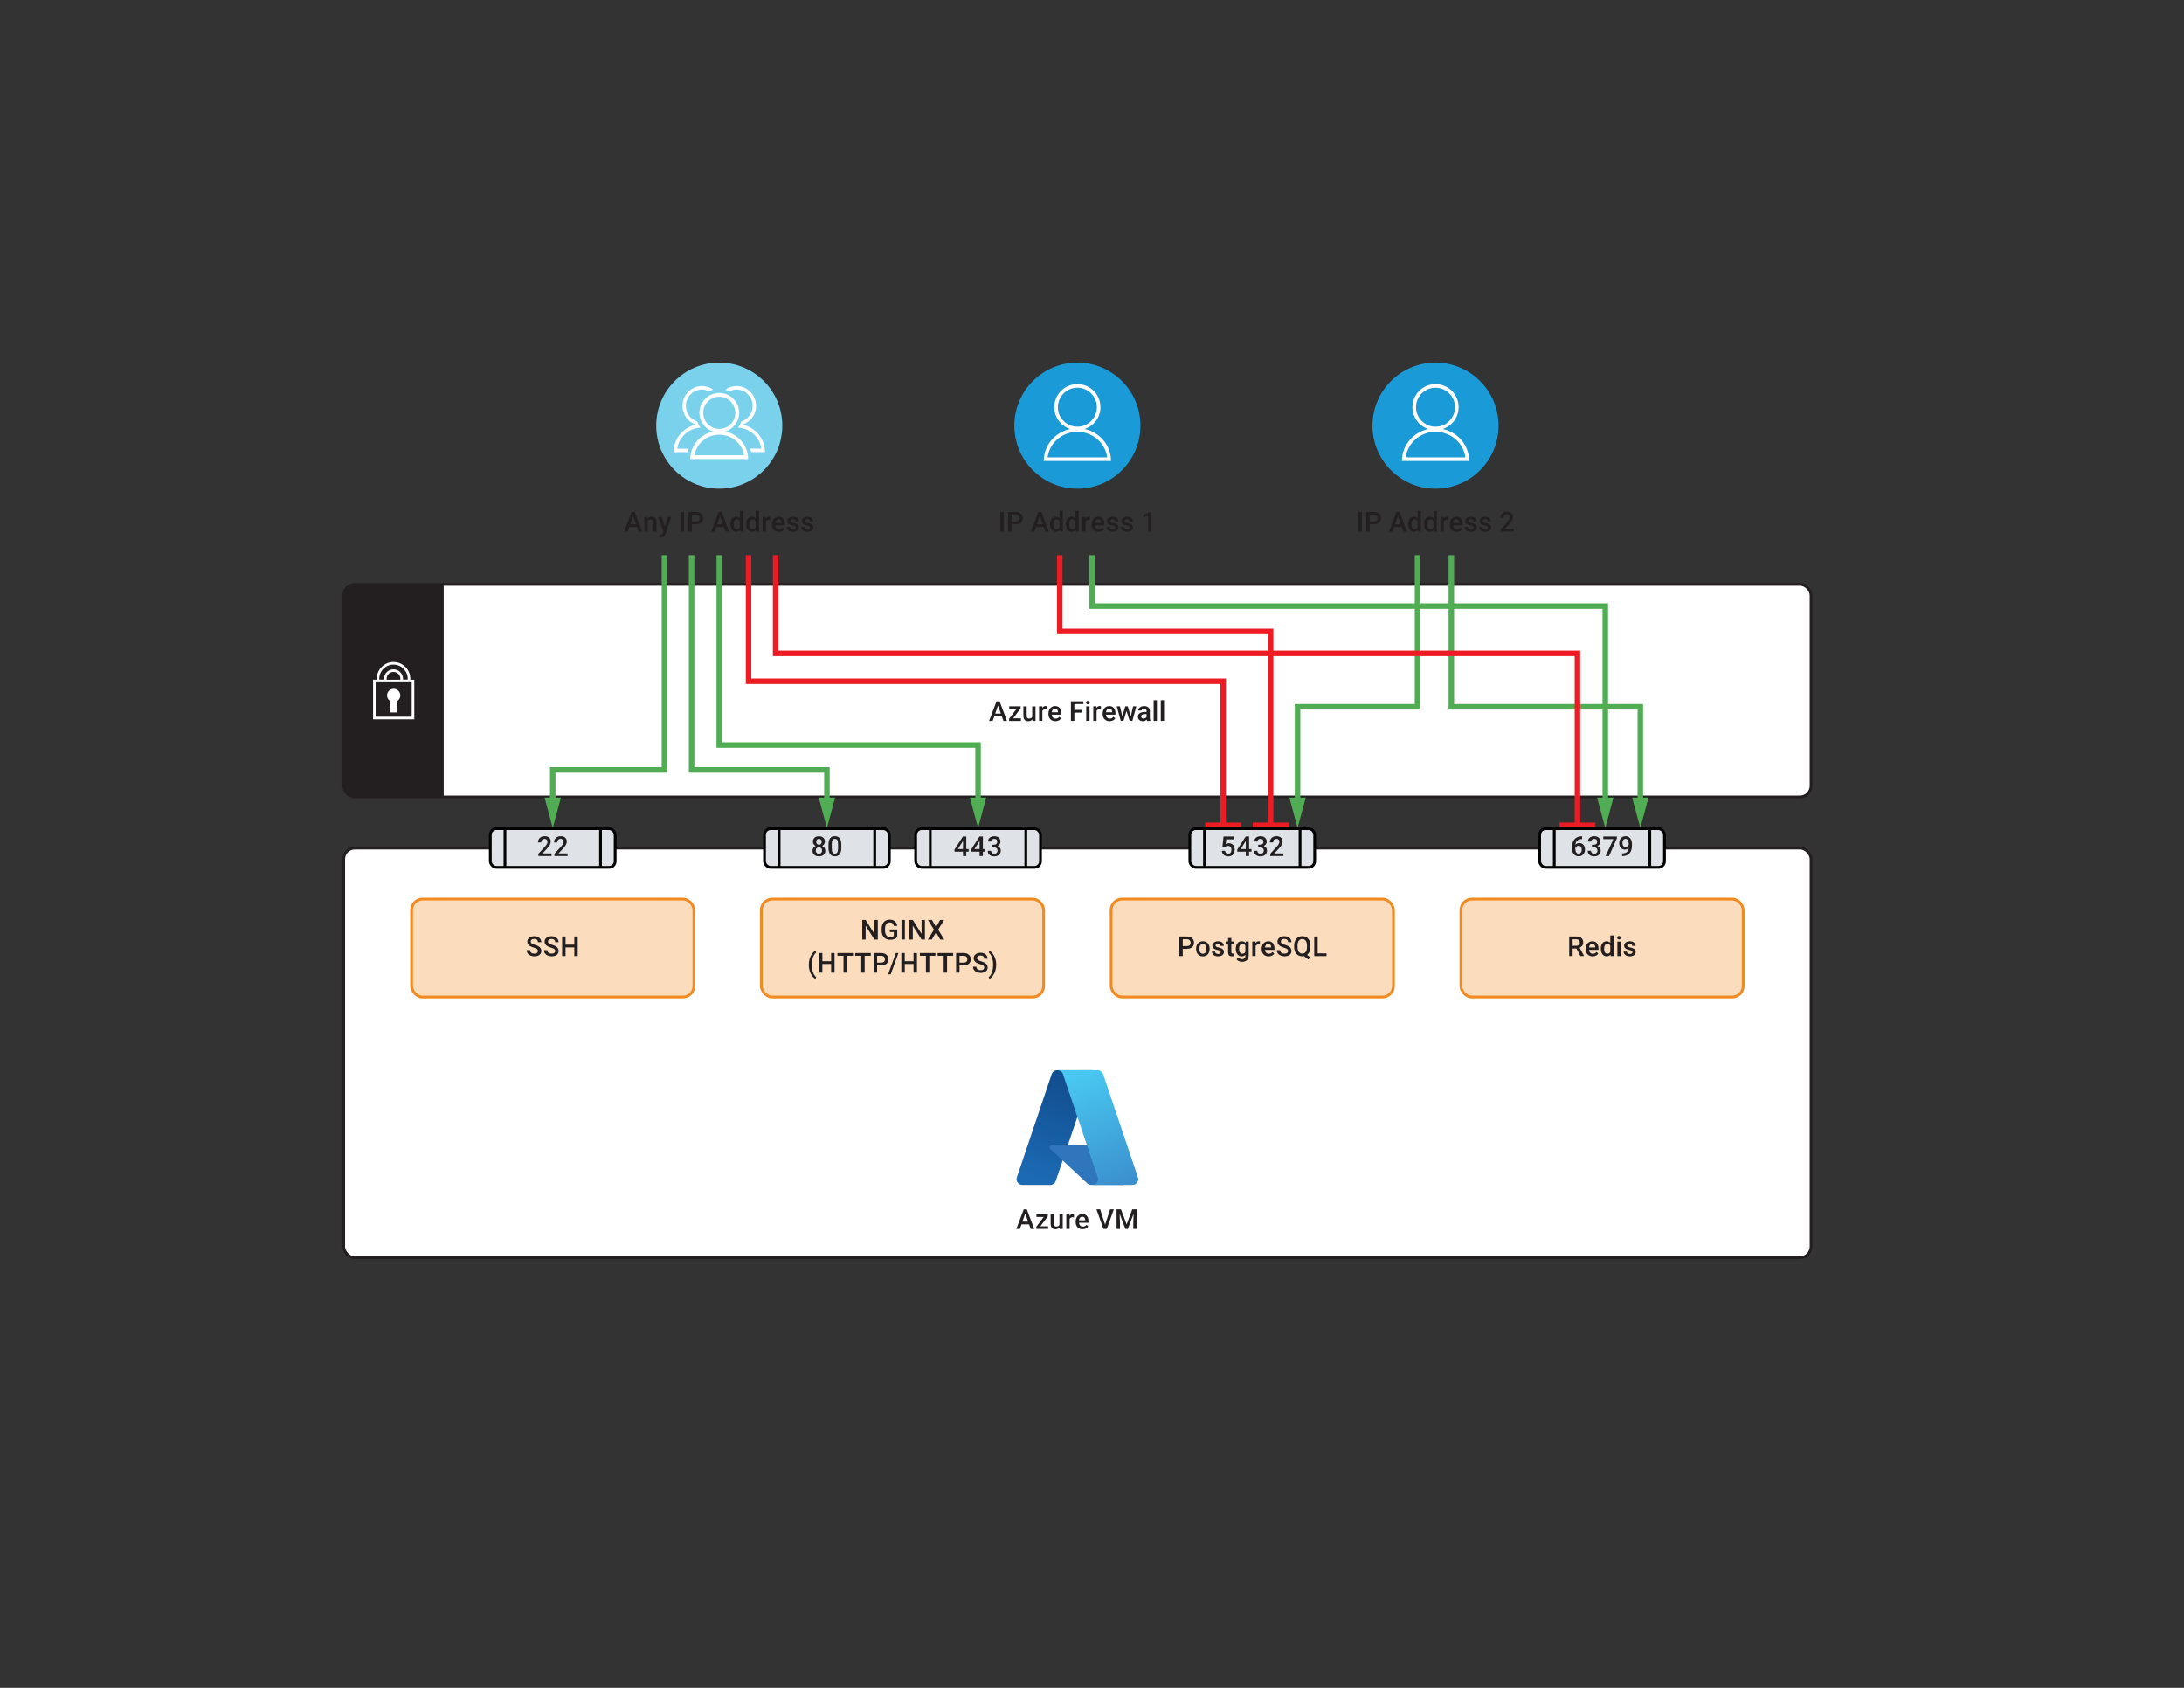 <?xml version="1.0" encoding="UTF-8"?><svg id="Layer_2" xmlns="http://www.w3.org/2000/svg" xmlns:xlink="http://www.w3.org/1999/xlink" viewBox="0 0 792 612"><rect x="0" y="0" width="792" height="612" fill="#333333" stroke="none"/><defs><style>.cls-1,.cls-2,.cls-3,.cls-4,.cls-5,.cls-6{stroke-miterlimit:10;}.cls-1,.cls-4,.cls-6{fill:none;}.cls-1,.cls-5{stroke:#231f20;}.cls-2{fill:rgba(241,139,33,.3);stroke:#f18b21;}.cls-7{fill:url(#linear-gradient-3);}.cls-8{fill:url(#linear-gradient-2);}.cls-9{fill:#231f20;}.cls-3{fill:#dfe3e8;stroke:#000;}.cls-10{fill:#7ad1ec;}.cls-11{fill:url(#linear-gradient);}.cls-12{fill:#1a9ad7;}.cls-13{fill:#ed1c24;}.cls-14,.cls-5{fill:#fff;}.cls-4{stroke:#ed1c24;}.cls-4,.cls-6{stroke-width:2px;}.cls-15{fill:#2f76bc;}.cls-6{stroke:#51ad53;}.cls-16{fill:#51ad53;}.cls-17{clip-path:url(#clippath);}</style><clipPath id="clippath"><rect class="cls-5" x="124.64" y="211.89" width="532.12" height="77.06" rx="4.01" ry="4.01"/></clipPath><linearGradient id="linear-gradient" x1="-2580.17" y1="704.69" x2="-2588.85" y2="730.33" gradientTransform="translate(4419.62 -709.94) scale(1.56)" gradientUnits="userSpaceOnUse"><stop offset="0" stop-color="#114b8b"/><stop offset="1" stop-color="#1c6ab4"/></linearGradient><linearGradient id="linear-gradient-2" x1="-2577.46" y1="716.64" x2="-2579.47" y2="717.32" gradientTransform="translate(4419.62 -709.94) scale(1.56)" gradientUnits="userSpaceOnUse"><stop offset="0" stop-color="#010101" stop-opacity=".3"/><stop offset=".07" stop-color="#010101" stop-opacity=".2"/><stop offset=".32" stop-color="#010101" stop-opacity=".1"/><stop offset=".62" stop-color="#010101" stop-opacity=".05"/><stop offset="1" stop-color="#010101" stop-opacity="0"/></linearGradient><linearGradient id="linear-gradient-3" x1="-2578.5" y1="703.92" x2="-2568.97" y2="729.3" gradientTransform="translate(4419.62 -709.94) scale(1.56)" gradientUnits="userSpaceOnUse"><stop offset="0" stop-color="#48c7f0"/><stop offset="1" stop-color="#3b90ce"/></linearGradient></defs><path class="cls-9" d="M363.96,192.74h-1.23v-7.11h1.23v7.11Z"/><path class="cls-9" d="M366.83,190.1v2.64h-1.24v-7.11h2.72c.79,0,1.42.21,1.89.62.47.41.7.96.7,1.64s-.23,1.24-.69,1.63-1.1.58-1.92.58h-1.47ZM366.83,189.11h1.48c.44,0,.77-.1,1.01-.31.23-.21.35-.51.35-.9s-.12-.69-.35-.92-.56-.35-.97-.35h-1.52v2.48Z"/><path class="cls-9" d="M378.46,191.08h-2.75l-.58,1.66h-1.28l2.69-7.11h1.11l2.69,7.11h-1.29l-.58-1.66ZM376.05,190.09h2.06l-1.03-2.95-1.03,2.95Z"/><path class="cls-9" d="M380.78,190.06c0-.81.19-1.47.57-1.96.38-.49.88-.74,1.52-.74.56,0,1.01.2,1.36.59v-2.71h1.19v7.5h-1.07l-.06-.55c-.36.43-.83.64-1.42.64s-1.12-.25-1.5-.75c-.38-.5-.57-1.18-.57-2.03ZM381.96,190.16c0,.54.1.96.31,1.26s.5.45.88.45c.49,0,.84-.22,1.06-.65v-2.26c-.22-.42-.57-.63-1.05-.63-.38,0-.68.15-.89.46-.21.3-.31.76-.31,1.37Z"/><path class="cls-9" d="M386.52,190.06c0-.81.19-1.47.57-1.96.38-.49.88-.74,1.52-.74.56,0,1.01.2,1.36.59v-2.71h1.19v7.5h-1.07l-.06-.55c-.36.43-.83.64-1.42.64s-1.12-.25-1.5-.75c-.38-.5-.57-1.18-.57-2.03ZM387.71,190.16c0,.54.1.96.31,1.26s.5.45.88.45c.49,0,.84-.22,1.06-.65v-2.26c-.22-.42-.57-.63-1.05-.63-.38,0-.68.15-.89.46-.21.3-.31.76-.31,1.37Z"/><path class="cls-9" d="M395.25,188.54c-.16-.03-.32-.04-.48-.04-.54,0-.91.21-1.1.62v3.61h-1.19v-5.28h1.13l.03.59c.29-.46.68-.69,1.19-.69.17,0,.31.02.42.07v1.11Z"/><path class="cls-9" d="M398.39,192.84c-.75,0-1.36-.24-1.83-.71-.47-.47-.7-1.1-.7-1.89v-.15c0-.53.1-1,.3-1.41s.49-.74.86-.97c.37-.23.78-.35,1.23-.35.72,0,1.28.23,1.67.69.39.46.59,1.11.59,1.95v.48h-3.45c.04.44.18.78.44,1.04s.58.38.96.38c.54,0,.99-.22,1.33-.66l.64.61c-.21.32-.49.56-.85.73-.35.17-.75.26-1.19.26ZM398.25,188.31c-.32,0-.59.11-.79.34-.2.23-.33.55-.38.95h2.26v-.09c-.03-.4-.13-.7-.32-.9s-.44-.31-.77-.31Z"/><path class="cls-9" d="M404.46,191.3c0-.21-.09-.37-.26-.48-.18-.11-.46-.21-.87-.29-.4-.08-.74-.19-1.01-.32-.59-.29-.89-.7-.89-1.25,0-.46.19-.84.58-1.14.38-.31.87-.46,1.46-.46.63,0,1.14.16,1.53.47s.58.72.58,1.22h-1.19c0-.23-.08-.42-.25-.57-.17-.15-.39-.23-.67-.23-.26,0-.47.06-.64.18s-.25.28-.25.48c0,.18.08.32.23.42.15.1.46.2.93.31.47.1.83.22,1.1.37.26.14.46.31.59.51s.19.44.19.72c0,.48-.2.86-.59,1.15-.39.29-.91.44-1.55.44-.43,0-.82-.08-1.16-.23-.34-.16-.6-.37-.79-.64-.19-.27-.28-.57-.28-.88h1.15c.02.28.12.5.32.65s.45.23.78.23.55-.06.71-.18c.16-.12.24-.27.24-.47Z"/><path class="cls-9" d="M409.7,191.3c0-.21-.09-.37-.26-.48-.18-.11-.46-.21-.87-.29-.4-.08-.74-.19-1.01-.32-.59-.29-.89-.7-.89-1.25,0-.46.19-.84.58-1.14.38-.31.87-.46,1.46-.46.63,0,1.14.16,1.53.47s.58.72.58,1.22h-1.19c0-.23-.08-.42-.25-.57-.17-.15-.39-.23-.67-.23-.26,0-.47.06-.64.18s-.25.28-.25.48c0,.18.08.32.23.42.15.1.46.2.93.31.47.1.83.22,1.1.37.26.14.46.31.59.51s.19.44.19.72c0,.48-.2.86-.59,1.15-.39.29-.91.44-1.55.44-.43,0-.82-.08-1.16-.23-.34-.16-.6-.37-.79-.64-.19-.27-.28-.57-.28-.88h1.15c.02.28.12.5.32.65s.45.23.78.23.55-.06.71-.18c.16-.12.24-.27.24-.47Z"/><path class="cls-9" d="M417.53,192.74h-1.18v-5.71l-1.74.59v-1l2.77-1.02h.15v7.13Z"/><path class="cls-9" d="M493.83,192.74h-1.23v-7.11h1.23v7.11Z"/><path class="cls-9" d="M496.7,190.1v2.64h-1.23v-7.11h2.72c.79,0,1.43.21,1.89.62.47.41.7.96.7,1.64s-.23,1.24-.69,1.63c-.46.39-1.1.58-1.92.58h-1.47ZM496.7,189.11h1.48c.44,0,.78-.1,1.01-.31.23-.21.35-.51.35-.9s-.12-.69-.35-.92-.56-.35-.97-.35h-1.52v2.48Z"/><path class="cls-9" d="M508.33,191.08h-2.75l-.58,1.66h-1.29l2.69-7.11h1.11l2.69,7.11h-1.29l-.58-1.66ZM505.92,190.09h2.06l-1.03-2.95-1.03,2.95Z"/><path class="cls-9" d="M510.65,190.06c0-.81.19-1.47.57-1.96.38-.49.88-.74,1.52-.74.56,0,1.01.2,1.36.59v-2.71h1.19v7.5h-1.07l-.06-.55c-.35.43-.83.64-1.42.64s-1.12-.25-1.5-.75-.57-1.18-.57-2.03ZM511.84,190.16c0,.54.1.96.31,1.26.21.3.5.45.88.45.48,0,.84-.22,1.06-.65v-2.26c-.22-.42-.57-.63-1.05-.63-.38,0-.68.15-.89.46-.21.3-.31.76-.31,1.37Z"/><path class="cls-9" d="M516.39,190.06c0-.81.19-1.47.57-1.96.38-.49.88-.74,1.52-.74.56,0,1.01.2,1.36.59v-2.71h1.19v7.5h-1.07l-.06-.55c-.35.43-.83.64-1.42.64s-1.12-.25-1.5-.75-.57-1.18-.57-2.03ZM517.58,190.16c0,.54.1.96.31,1.26.21.3.5.45.88.45.48,0,.84-.22,1.06-.65v-2.26c-.22-.42-.57-.63-1.05-.63-.38,0-.68.15-.89.46-.21.3-.31.76-.31,1.37Z"/><path class="cls-9" d="M525.12,188.54c-.16-.03-.32-.04-.48-.04-.54,0-.91.21-1.1.62v3.61h-1.19v-5.28h1.13l.03.59c.29-.46.68-.69,1.19-.69.17,0,.31.02.42.07v1.11Z"/><path class="cls-9" d="M528.27,192.84c-.75,0-1.36-.24-1.83-.71s-.7-1.1-.7-1.89v-.15c0-.53.1-1,.31-1.41.2-.42.49-.74.86-.97.37-.23.78-.35,1.23-.35.72,0,1.28.23,1.67.69s.59,1.11.59,1.95v.48h-3.45c.04.44.18.78.44,1.04.25.25.58.38.96.38.54,0,.99-.22,1.33-.66l.64.61c-.21.32-.49.56-.85.73s-.75.26-1.19.26ZM528.13,188.31c-.33,0-.59.11-.79.34-.2.23-.33.55-.38.95h2.26v-.09c-.03-.4-.13-.7-.32-.9s-.44-.31-.77-.31Z"/><path class="cls-9" d="M534.34,191.3c0-.21-.09-.37-.26-.48s-.46-.21-.87-.29c-.4-.08-.74-.19-1.01-.32-.59-.29-.89-.7-.89-1.25,0-.46.19-.84.58-1.14.38-.31.87-.46,1.46-.46.63,0,1.14.16,1.53.47.39.31.58.72.58,1.22h-1.19c0-.23-.09-.42-.25-.57-.17-.15-.39-.23-.67-.23-.26,0-.47.06-.64.18-.16.12-.25.28-.25.48,0,.18.08.32.23.42.15.1.46.2.93.31.46.1.83.22,1.1.37s.46.31.59.51c.13.2.19.44.19.72,0,.48-.2.86-.59,1.15-.39.29-.91.44-1.55.44-.43,0-.82-.08-1.16-.23-.34-.16-.6-.37-.79-.64-.19-.27-.28-.57-.28-.88h1.15c.02.28.12.5.32.65s.46.23.78.23.55-.06.71-.18c.16-.12.24-.27.24-.47Z"/><path class="cls-9" d="M539.58,191.3c0-.21-.09-.37-.26-.48s-.46-.21-.87-.29c-.4-.08-.74-.19-1.01-.32-.59-.29-.89-.7-.89-1.25,0-.46.19-.84.58-1.14.38-.31.87-.46,1.46-.46.63,0,1.14.16,1.53.47.39.31.58.72.58,1.22h-1.19c0-.23-.09-.42-.25-.57-.17-.15-.39-.23-.67-.23-.26,0-.47.06-.64.18-.16.12-.25.28-.25.48,0,.18.08.32.23.42.15.1.46.2.93.31.46.1.83.22,1.1.37s.46.31.59.51c.13.2.19.44.19.72,0,.48-.2.86-.59,1.15-.39.29-.91.44-1.55.44-.43,0-.82-.08-1.16-.23-.34-.16-.6-.37-.79-.64-.19-.27-.28-.57-.28-.88h1.15c.02.28.12.5.32.65s.46.23.78.23.55-.06.71-.18c.16-.12.24-.27.24-.47Z"/><path class="cls-9" d="M548.97,192.74h-4.78v-.82l2.37-2.58c.34-.38.58-.7.73-.95.14-.26.22-.51.22-.77,0-.34-.1-.61-.29-.82-.19-.21-.45-.31-.77-.31-.38,0-.68.12-.89.35-.21.23-.32.56-.32.96h-1.19c0-.43.1-.82.3-1.17.2-.35.48-.62.84-.81.37-.19.79-.29,1.27-.29.69,0,1.23.17,1.63.52s.6.83.6,1.44c0,.35-.1.73-.3,1.12-.2.39-.53.83-.98,1.33l-1.74,1.86h3.3v.95Z"/><rect class="cls-14" x="124.64" y="211.89" width="532.12" height="77.06" rx="4.01" ry="4.01"/><g class="cls-17"><rect class="cls-9" x="124.64" y="211.89" width="36.27" height="77.75"/><path class="cls-14" d="M148.77,246.45c.01-.11.04-.22.04-.34,0-3.36-2.73-6.09-6.1-6.09s-6.09,2.73-6.09,6.09c0,.11.02.22.04.34h-1.36v14.36h14.94v-14.36h-1.47ZM142.71,240.96c2.84,0,5.15,2.31,5.15,5.15,0,.1,0,.2-.01.3h-1.71c.01-.1.01-.2.01-.3,0-1.89-1.54-3.44-3.44-3.44s-3.45,1.54-3.45,3.44c0,.1,0,.2.01.3h-1.72c0-.1-.01-.2-.01-.3,0-2.84,2.31-5.15,5.15-5.15h0ZM140.2,246.11c0-1.38,1.12-2.5,2.5-2.5s2.5,1.12,2.5,2.5c0,.11-.02.22-.05.34h-4.9c-.02-.11-.05-.21-.05-.34h0ZM149.3,259.87h-13.07v-12.5h13.07v12.5Z"/><path class="cls-14" d="M141.6,254.24v4.07h2.34v-4.07c.73-.41,1.24-1.17,1.24-2.09,0-1.33-1.08-2.41-2.41-2.41s-2.41,1.08-2.41,2.41c0,.9.51,1.68,1.24,2.09h0Z"/></g><rect class="cls-1" x="124.64" y="211.89" width="532.12" height="77.06" rx="4.01" ry="4.01"/><rect class="cls-5" x="124.64" y="307.52" width="532.12" height="148.49" rx="4.01" ry="4.01"/><path class="cls-9" d="M373.17,443.95h-2.75l-.58,1.66h-1.28l2.69-7.11h1.11l2.69,7.11h-1.29l-.58-1.66ZM370.76,442.95h2.06l-1.03-2.95-1.03,2.95Z"/><path class="cls-9" d="M377.28,444.65h2.81v.95h-4.29v-.78l2.68-3.55h-2.63v-.96h4.13v.75l-2.71,3.58Z"/><path class="cls-9" d="M384.22,445.08c-.35.41-.84.62-1.48.62-.57,0-1.01-.17-1.3-.5-.29-.34-.44-.82-.44-1.46v-3.42h1.19v3.41c0,.67.28,1.01.84,1.01s.96-.21,1.17-.62v-3.79h1.19v5.28h-1.12l-.03-.52Z"/><path class="cls-9" d="M389.46,441.4c-.16-.03-.32-.04-.48-.04-.54,0-.91.21-1.1.62v3.61h-1.19v-5.28h1.13l.03.59c.29-.46.68-.69,1.19-.69.17,0,.31.02.42.07v1.11Z"/><path class="cls-9" d="M392.6,445.7c-.75,0-1.36-.24-1.83-.71s-.7-1.1-.7-1.89v-.15c0-.53.1-1,.31-1.41.2-.42.49-.74.86-.97.37-.23.78-.35,1.23-.35.72,0,1.28.23,1.67.69s.59,1.11.59,1.95v.48h-3.45c.04.44.18.78.44,1.04.25.25.58.38.96.38.54,0,.99-.22,1.33-.66l.64.61c-.21.32-.49.56-.85.73-.35.17-.75.26-1.19.26ZM392.46,441.17c-.33,0-.59.11-.79.34-.2.23-.33.54-.38.95h2.26v-.09c-.03-.4-.13-.7-.32-.9-.19-.2-.44-.3-.77-.3Z"/><path class="cls-9" d="M400.75,444.05l1.81-5.56h1.36l-2.56,7.11h-1.2l-2.55-7.11h1.35l1.79,5.56Z"/><path class="cls-9" d="M406.5,438.49l2.05,5.45,2.05-5.45h1.6v7.11h-1.23v-2.34l.12-3.13-2.1,5.48h-.88l-2.09-5.47.12,3.13v2.34h-1.23v-7.11h1.6Z"/><rect class="cls-2" x="149.26" y="326" width="102.38" height="35.51" rx="3.98" ry="3.98"/><path class="cls-9" d="M195.09,344.85c0-.31-.11-.55-.33-.72-.22-.17-.62-.34-1.19-.51s-1.03-.36-1.37-.58c-.65-.41-.97-.94-.97-1.59,0-.57.23-1.04.7-1.42.47-.37,1.07-.56,1.82-.56.5,0,.94.09,1.32.27s.69.44.91.78c.22.34.33.71.33,1.12h-1.23c0-.37-.12-.66-.35-.87-.23-.21-.57-.31-1-.31-.4,0-.72.09-.94.26-.22.17-.33.41-.33.72,0,.26.12.48.36.65.24.17.64.34,1.19.51.55.17,1,.35,1.33.56.33.21.58.45.74.72.16.27.23.59.23.95,0,.59-.23,1.06-.68,1.41-.45.35-1.07.53-1.85.53-.51,0-.99-.1-1.42-.29-.43-.19-.77-.45-1.01-.79-.24-.33-.36-.73-.36-1.17h1.24c0,.4.13.72.4.94s.65.33,1.15.33c.43,0,.75-.09.97-.26.22-.17.33-.4.33-.69Z"/><path class="cls-9" d="M201.35,344.85c0-.31-.11-.55-.33-.72-.22-.17-.62-.34-1.19-.51s-1.03-.36-1.37-.58c-.65-.41-.97-.94-.97-1.59,0-.57.23-1.04.7-1.42.47-.37,1.07-.56,1.82-.56.5,0,.94.09,1.32.27s.69.44.91.78c.22.34.33.71.33,1.12h-1.23c0-.37-.12-.66-.35-.87-.23-.21-.57-.31-1-.31-.4,0-.72.09-.94.26-.22.17-.33.41-.33.72,0,.26.12.48.36.65.24.17.64.34,1.19.51.55.17,1,.35,1.33.56.33.21.58.45.74.72.16.27.23.59.23.95,0,.59-.23,1.06-.68,1.41-.45.35-1.07.53-1.85.53-.51,0-.99-.1-1.42-.29-.43-.19-.77-.45-1.01-.79-.24-.33-.36-.73-.36-1.17h1.24c0,.4.13.72.4.94s.65.33,1.15.33c.43,0,.75-.09.97-.26.22-.17.33-.4.33-.69Z"/><path class="cls-9" d="M209.5,346.68h-1.23v-3.15h-3.18v3.15h-1.24v-7.11h1.24v2.96h3.18v-2.96h1.23v7.11Z"/><rect class="cls-2" x="276.08" y="326" width="102.38" height="35.51" rx="3.98" ry="3.98"/><path class="cls-9" d="M318.32,340.68h-1.23l-3.17-5.04v5.04h-1.23v-7.11h1.23l3.18,5.06v-5.06h1.22v7.11Z"/><path class="cls-9" d="M325.36,339.76c-.26.33-.61.59-1.07.76-.46.17-.97.26-1.55.26s-1.12-.13-1.58-.41-.81-.66-1.06-1.16c-.25-.5-.38-1.09-.39-1.76v-.56c0-1.07.26-1.91.77-2.52.51-.6,1.23-.91,2.15-.91.79,0,1.42.2,1.88.59.47.39.75.96.84,1.69h-1.21c-.14-.86-.63-1.28-1.49-1.28-.55,0-.97.2-1.26.6-.29.4-.44.98-.45,1.75v.55c0,.77.16,1.36.49,1.79.32.42.77.64,1.35.64.63,0,1.08-.14,1.35-.43v-1.39h-1.46v-.94h2.7v2.72Z"/><path class="cls-9" d="M328.14,340.68h-1.23v-7.11h1.23v7.11Z"/><path class="cls-9" d="M335.41,340.68h-1.23l-3.17-5.04v5.04h-1.23v-7.11h1.23l3.18,5.06v-5.06h1.22v7.11Z"/><path class="cls-9" d="M339.44,336.14l1.49-2.57h1.43l-2.15,3.53,2.2,3.58h-1.44l-1.53-2.61-1.53,2.61h-1.44l2.2-3.58-2.15-3.53h1.43l1.49,2.57Z"/><path class="cls-9" d="M293.31,349.79c0-.75.1-1.47.3-2.14.2-.68.5-1.28.89-1.81.39-.53.8-.91,1.24-1.12l.23.69c-.46.35-.83.88-1.12,1.59-.29.71-.44,1.53-.47,2.45v.42c0,.99.13,1.87.41,2.64.28.77.67,1.36,1.17,1.77l-.23.66c-.44-.21-.85-.59-1.24-1.13-.39-.54-.69-1.14-.89-1.81-.2-.67-.3-1.41-.3-2.21Z"/><path class="cls-9" d="M302.63,352.68h-1.23v-3.15h-3.18v3.15h-1.24v-7.11h1.24v2.96h3.18v-2.96h1.23v7.11Z"/><path class="cls-9" d="M309.34,346.57h-2.22v6.11h-1.23v-6.11h-2.2v-1h5.64v1Z"/><path class="cls-9" d="M315.78,346.57h-2.22v6.11h-1.23v-6.11h-2.2v-1h5.64v1Z"/><path class="cls-9" d="M318.07,350.04v2.64h-1.23v-7.11h2.72c.79,0,1.43.21,1.89.62s.7.96.7,1.64-.23,1.24-.69,1.63c-.46.39-1.1.58-1.92.58h-1.47ZM318.07,349.05h1.48c.44,0,.78-.1,1.01-.31.23-.21.35-.5.35-.9s-.12-.69-.35-.92c-.23-.23-.56-.35-.97-.35h-1.52v2.48Z"/><path class="cls-9" d="M323,353.29h-.93l2.8-7.72h.93l-2.8,7.72Z"/><path class="cls-9" d="M332.51,352.68h-1.23v-3.15h-3.18v3.15h-1.24v-7.11h1.24v2.96h3.18v-2.96h1.23v7.11Z"/><path class="cls-9" d="M339.22,346.57h-2.22v6.11h-1.23v-6.11h-2.2v-1h5.64v1Z"/><path class="cls-9" d="M345.66,346.57h-2.22v6.11h-1.23v-6.11h-2.2v-1h5.64v1Z"/><path class="cls-9" d="M347.95,350.04v2.64h-1.23v-7.11h2.72c.79,0,1.43.21,1.89.62s.7.96.7,1.64-.23,1.24-.69,1.63c-.46.39-1.1.58-1.92.58h-1.47ZM347.95,349.05h1.48c.44,0,.78-.1,1.01-.31.23-.21.35-.5.35-.9s-.12-.69-.35-.92c-.23-.23-.56-.35-.97-.35h-1.52v2.48Z"/><path class="cls-9" d="M356.94,350.85c0-.31-.11-.55-.33-.72-.22-.17-.62-.34-1.19-.51-.57-.17-1.03-.36-1.37-.58-.65-.41-.97-.94-.97-1.59,0-.57.23-1.04.7-1.42s1.07-.56,1.82-.56c.5,0,.94.09,1.32.27.39.18.69.44.91.78.22.34.33.71.33,1.12h-1.23c0-.37-.12-.66-.35-.87-.23-.21-.57-.31-1-.31-.4,0-.72.09-.94.26s-.33.41-.33.72c0,.26.12.48.36.65.24.17.64.34,1.19.51.55.17,1,.35,1.33.56.34.21.58.45.74.72.16.27.23.59.23.95,0,.59-.23,1.06-.68,1.41-.45.35-1.07.53-1.85.53-.52,0-.99-.1-1.42-.29-.43-.19-.77-.45-1.01-.79-.24-.33-.36-.73-.36-1.17h1.23c0,.4.13.72.4.94.27.22.65.33,1.15.33.43,0,.75-.09.97-.26.22-.17.32-.4.32-.69Z"/><path class="cls-9" d="M361.25,349.87c0,.72-.1,1.42-.3,2.09-.2.67-.5,1.29-.9,1.84-.4.55-.83.93-1.27,1.15l-.23-.66c.49-.38.88-.96,1.16-1.73.29-.78.43-1.66.43-2.66v-.11c0-.91-.12-1.73-.37-2.47-.25-.74-.6-1.34-1.06-1.79l-.15-.14.23-.66c.42.2.82.56,1.21,1.07s.69,1.09.9,1.73c.21.64.33,1.29.35,1.97v.38Z"/><rect class="cls-2" x="402.93" y="326" width="102.38" height="35.51" rx="3.98" ry="3.98"/><path class="cls-9" d="M428.92,344.04v2.64h-1.24v-7.11h2.72c.79,0,1.42.21,1.89.62.47.41.7.96.7,1.64s-.23,1.24-.69,1.63c-.46.39-1.1.58-1.92.58h-1.47ZM428.92,343.05h1.48c.44,0,.77-.1,1.01-.31.23-.21.35-.5.35-.9s-.12-.69-.35-.92c-.23-.23-.56-.35-.97-.35h-1.52v2.48Z"/><path class="cls-9" d="M433.75,343.99c0-.52.1-.98.31-1.4.21-.41.49-.73.86-.96.37-.22.8-.33,1.28-.33.71,0,1.29.23,1.74.69.45.46.68,1.07.72,1.83v.28c0,.52-.1.99-.29,1.4-.2.41-.49.73-.86.95-.37.22-.8.34-1.29.34-.75,0-1.34-.25-1.79-.74-.45-.5-.67-1.16-.67-1.99v-.06ZM434.93,344.09c0,.54.11.97.34,1.28.22.31.54.46.94.46s.71-.16.93-.47c.22-.31.33-.77.33-1.37,0-.53-.11-.96-.34-1.27-.23-.31-.54-.47-.93-.47s-.7.15-.92.46c-.23.31-.34.77-.34,1.38Z"/><path class="cls-9" d="M442.68,345.24c0-.21-.09-.37-.26-.48-.17-.11-.46-.21-.87-.29s-.74-.19-1.01-.32c-.59-.29-.89-.7-.89-1.25,0-.46.19-.84.58-1.14s.87-.46,1.46-.46c.63,0,1.14.16,1.53.47.39.31.58.72.58,1.22h-1.19c0-.23-.08-.42-.25-.57-.17-.15-.39-.23-.67-.23-.26,0-.47.06-.64.18-.16.12-.25.28-.25.48,0,.18.08.32.23.42s.46.2.93.31c.47.1.83.22,1.1.37.26.14.46.31.59.51.13.2.19.44.19.72,0,.48-.2.86-.59,1.16-.39.29-.91.44-1.55.44-.43,0-.82-.08-1.16-.23s-.6-.37-.79-.64-.28-.57-.28-.88h1.15c.02.28.12.5.32.65.2.15.45.23.78.23s.55-.06.71-.18c.16-.12.24-.27.24-.47Z"/><path class="cls-9" d="M446.53,340.11v1.28h.93v.88h-.93v2.95c0,.2.04.35.12.44.08.09.22.13.43.13.14,0,.28-.02.42-.05v.92c-.27.08-.53.11-.78.11-.91,0-1.37-.5-1.37-1.51v-2.99h-.87v-.88h.87v-1.28h1.19Z"/><path class="cls-9" d="M448.15,344c0-.82.19-1.48.58-1.97.39-.49.9-.73,1.54-.73.6,0,1.08.21,1.42.63l.05-.53h1.07v5.12c0,.69-.22,1.24-.65,1.64-.43.4-1.01.6-1.75.6-.39,0-.77-.08-1.13-.24-.37-.16-.65-.37-.84-.63l.56-.71c.36.43.81.65,1.35.65.39,0,.71-.11.93-.32.23-.21.34-.53.34-.94v-.36c-.34.38-.8.57-1.37.57-.62,0-1.12-.25-1.52-.74-.39-.49-.59-1.17-.59-2.04ZM449.33,344.1c0,.53.11.95.32,1.25.22.3.52.46.9.46.48,0,.83-.21,1.06-.62v-2.32c-.22-.4-.58-.6-1.05-.6-.39,0-.69.15-.91.46-.22.31-.32.76-.32,1.37Z"/><path class="cls-9" d="M456.9,342.48c-.16-.03-.32-.04-.48-.04-.54,0-.91.21-1.1.62v3.61h-1.19v-5.28h1.13l.03.59c.29-.46.68-.69,1.19-.69.17,0,.31.02.42.07v1.11Z"/><path class="cls-9" d="M460.04,346.78c-.75,0-1.36-.24-1.83-.71-.47-.47-.7-1.1-.7-1.89v-.15c0-.53.1-1,.31-1.41.2-.42.49-.74.86-.97s.78-.35,1.23-.35c.72,0,1.28.23,1.67.69.39.46.59,1.11.59,1.95v.48h-3.45c.04.44.18.78.44,1.04.25.25.58.38.96.38.54,0,.99-.22,1.33-.66l.64.61c-.21.32-.49.56-.85.73-.35.17-.75.26-1.19.26ZM459.9,342.25c-.33,0-.59.11-.79.34-.2.23-.33.54-.38.95h2.26v-.09c-.03-.4-.13-.7-.32-.9-.19-.2-.44-.31-.77-.31Z"/><path class="cls-9" d="M467.11,344.85c0-.31-.11-.55-.33-.72-.22-.17-.62-.34-1.19-.51s-1.03-.36-1.37-.58c-.65-.41-.97-.94-.97-1.59,0-.57.23-1.04.7-1.42.47-.37,1.07-.56,1.82-.56.5,0,.94.09,1.32.27s.69.44.91.78c.22.34.33.71.33,1.12h-1.23c0-.37-.12-.66-.35-.87-.23-.21-.57-.31-1-.31-.4,0-.72.09-.94.26-.22.17-.33.41-.33.72,0,.26.12.48.36.65.24.17.64.34,1.19.51.55.17,1,.35,1.33.56.33.21.58.45.74.72.16.27.23.59.23.95,0,.59-.23,1.06-.68,1.41-.45.35-1.07.53-1.85.53-.51,0-.99-.1-1.42-.29-.43-.19-.77-.45-1.01-.79-.24-.33-.36-.73-.36-1.17h1.24c0,.4.13.72.4.94s.65.33,1.15.33c.43,0,.75-.09.97-.26.22-.17.33-.4.33-.69Z"/><path class="cls-9" d="M475.2,343.31c0,.67-.11,1.26-.32,1.75-.21.49-.51.88-.9,1.17l1.22.95-.8.72-1.51-1.2c-.2.04-.41.06-.64.06-.57,0-1.08-.14-1.54-.42-.45-.28-.8-.68-1.04-1.2-.25-.52-.37-1.12-.37-1.8v-.4c0-.69.12-1.31.37-1.84.25-.53.59-.94,1.04-1.22.45-.28.96-.42,1.54-.42s1.1.14,1.55.42c.45.28.79.68,1.04,1.2.24.52.37,1.13.37,1.82v.4ZM473.96,342.94c0-.8-.15-1.41-.45-1.82s-.72-.62-1.27-.62-.95.21-1.25.63c-.3.42-.46,1.01-.46,1.77v.42c0,.77.15,1.37.45,1.8.3.43.72.65,1.27.65s.97-.21,1.27-.62c.29-.42.44-1.03.44-1.83v-.37Z"/><path class="cls-9" d="M477.82,345.69h3.23v.99h-4.46v-7.11h1.24v6.12Z"/><rect class="cls-2" x="529.77" y="326" width="102.38" height="35.51" rx="3.98" ry="3.98"/><path class="cls-9" d="M571.67,343.94h-1.38v2.73h-1.24v-7.11h2.5c.82,0,1.45.18,1.9.55.45.37.67.9.67,1.6,0,.48-.12.87-.34,1.19-.23.32-.55.57-.96.74l1.6,2.96v.06h-1.32l-1.43-2.73ZM570.29,342.95h1.27c.42,0,.74-.11.98-.31.23-.21.35-.5.35-.86s-.11-.68-.33-.88c-.22-.21-.54-.32-.97-.32h-1.3v2.38Z"/><path class="cls-9" d="M577.55,346.78c-.75,0-1.36-.24-1.83-.71-.47-.47-.7-1.1-.7-1.89v-.15c0-.53.1-1,.31-1.41.2-.42.49-.74.86-.97s.78-.35,1.23-.35c.72,0,1.28.23,1.67.69.39.46.59,1.11.59,1.95v.48h-3.45c.04.44.18.78.44,1.04.25.25.58.38.96.38.54,0,.99-.22,1.33-.66l.64.61c-.21.32-.49.56-.85.73-.35.17-.75.26-1.19.26ZM577.41,342.25c-.33,0-.59.11-.79.34-.2.23-.33.54-.38.95h2.26v-.09c-.03-.4-.13-.7-.32-.9-.19-.2-.44-.31-.77-.31Z"/><path class="cls-9" d="M580.51,344c0-.81.19-1.47.57-1.96.38-.49.88-.74,1.52-.74.56,0,1.01.2,1.36.59v-2.71h1.19v7.5h-1.07l-.06-.55c-.35.43-.83.64-1.42.64s-1.12-.25-1.5-.75c-.38-.5-.57-1.17-.57-2.03ZM581.7,344.1c0,.54.1.96.31,1.26.21.3.5.45.88.45.49,0,.84-.22,1.06-.65v-2.26c-.22-.42-.57-.63-1.05-.63-.38,0-.68.15-.89.46-.21.3-.31.76-.31,1.38Z"/><path class="cls-9" d="M586.44,340.02c0-.18.06-.33.17-.45.12-.12.28-.18.5-.18s.38.06.5.18.18.27.18.45-.06.33-.18.45c-.12.12-.28.18-.5.18s-.38-.06-.5-.18c-.12-.12-.17-.27-.17-.45ZM587.7,346.68h-1.19v-5.28h1.19v5.28Z"/><path class="cls-9" d="M591.99,345.24c0-.21-.09-.37-.26-.48-.17-.11-.46-.21-.87-.29s-.74-.19-1.01-.32c-.59-.29-.89-.7-.89-1.25,0-.46.19-.84.58-1.14s.87-.46,1.46-.46c.63,0,1.14.16,1.53.47.39.31.58.72.58,1.22h-1.19c0-.23-.08-.42-.25-.57-.17-.15-.39-.23-.67-.23-.26,0-.47.06-.64.18-.16.12-.25.28-.25.48,0,.18.08.32.23.42s.46.2.93.31c.47.1.83.22,1.1.37.26.14.46.31.59.51.13.2.19.44.19.72,0,.48-.2.86-.59,1.16-.39.29-.91.44-1.55.44-.43,0-.82-.08-1.16-.23s-.6-.37-.79-.64-.28-.57-.28-.88h1.15c.02.28.12.5.32.65.2.15.45.23.78.23s.55-.06.71-.18c.16-.12.24-.27.24-.47Z"/><path class="cls-9" d="M230.99,191.08h-2.75l-.58,1.66h-1.28l2.69-7.11h1.11l2.69,7.11h-1.29l-.58-1.66ZM228.58,190.09h2.06l-1.03-2.95-1.03,2.95Z"/><path class="cls-9" d="M234.84,187.46l.03.61c.39-.47.9-.71,1.54-.71,1.1,0,1.66.63,1.68,1.89v3.49h-1.19v-3.42c0-.34-.07-.58-.22-.74s-.38-.24-.71-.24c-.48,0-.83.22-1.07.65v3.76h-1.19v-5.28h1.12Z"/><path class="cls-9" d="M241.11,191.04l1.07-3.58h1.27l-2.1,6.08c-.32.89-.87,1.33-1.64,1.33-.17,0-.36-.03-.57-.09v-.92h.22c.3.01.53-.04.68-.15.15-.11.27-.29.36-.55l.17-.45-1.86-5.25h1.28l1.12,3.58Z"/><path class="cls-9" d="M248.04,192.74h-1.23v-7.11h1.23v7.11Z"/><path class="cls-9" d="M250.9,190.1v2.64h-1.23v-7.11h2.72c.79,0,1.43.21,1.89.62.47.41.7.96.7,1.64s-.23,1.24-.69,1.63c-.46.39-1.1.58-1.92.58h-1.47ZM250.9,189.11h1.48c.44,0,.78-.1,1.01-.31.23-.21.35-.51.35-.9s-.12-.69-.35-.92-.56-.35-.97-.35h-1.52v2.48Z"/><path class="cls-9" d="M262.53,191.08h-2.75l-.58,1.66h-1.29l2.69-7.11h1.11l2.69,7.11h-1.29l-.58-1.66ZM260.12,190.09h2.06l-1.03-2.95-1.03,2.95Z"/><path class="cls-9" d="M264.86,190.06c0-.81.19-1.47.57-1.96.38-.49.88-.74,1.52-.74.56,0,1.01.2,1.36.59v-2.71h1.19v7.5h-1.07l-.06-.55c-.36.43-.83.64-1.42.64s-1.12-.25-1.5-.75c-.38-.5-.57-1.18-.57-2.03ZM266.04,190.16c0,.54.1.96.31,1.26s.5.45.88.45c.49,0,.84-.22,1.06-.65v-2.26c-.22-.42-.57-.63-1.05-.63-.38,0-.68.15-.89.46-.21.3-.31.76-.31,1.37Z"/><path class="cls-9" d="M270.6,190.06c0-.81.19-1.47.57-1.96.38-.49.88-.74,1.52-.74.56,0,1.01.2,1.36.59v-2.71h1.19v7.5h-1.07l-.06-.55c-.35.43-.83.64-1.42.64s-1.12-.25-1.5-.75-.57-1.18-.57-2.03ZM271.78,190.16c0,.54.1.96.31,1.26.21.3.5.45.88.45.48,0,.84-.22,1.06-.65v-2.26c-.22-.42-.57-.63-1.05-.63-.38,0-.68.15-.89.46-.21.3-.31.76-.31,1.37Z"/><path class="cls-9" d="M279.33,188.54c-.16-.03-.32-.04-.48-.04-.54,0-.91.21-1.1.62v3.61h-1.19v-5.28h1.13l.03.59c.29-.46.68-.69,1.19-.69.17,0,.31.02.42.07v1.11Z"/><path class="cls-9" d="M282.47,192.84c-.75,0-1.36-.24-1.83-.71s-.7-1.1-.7-1.89v-.15c0-.53.1-1,.31-1.41.2-.42.49-.74.86-.97.37-.23.78-.35,1.23-.35.72,0,1.28.23,1.67.69s.59,1.11.59,1.95v.48h-3.45c.04.44.18.78.44,1.04.25.25.58.38.96.38.54,0,.99-.22,1.33-.66l.64.61c-.21.32-.49.56-.85.73s-.75.26-1.19.26ZM282.33,188.31c-.33,0-.59.11-.79.34-.2.23-.33.55-.38.95h2.26v-.09c-.03-.4-.13-.7-.32-.9s-.44-.31-.77-.31Z"/><path class="cls-9" d="M288.54,191.3c0-.21-.09-.37-.26-.48-.18-.11-.46-.21-.87-.29-.4-.08-.74-.19-1.01-.32-.59-.29-.89-.7-.89-1.25,0-.46.19-.84.58-1.14.38-.31.87-.46,1.46-.46.63,0,1.14.16,1.53.47s.58.72.58,1.22h-1.19c0-.23-.08-.42-.25-.57-.17-.15-.39-.23-.67-.23-.26,0-.47.06-.64.18s-.25.28-.25.48c0,.18.08.32.23.42.15.1.46.2.93.31.47.1.83.22,1.1.37.26.14.46.31.59.51s.19.44.19.72c0,.48-.2.86-.59,1.15-.39.29-.91.44-1.55.44-.43,0-.82-.08-1.16-.23-.34-.16-.6-.37-.79-.64-.19-.27-.28-.57-.28-.88h1.15c.02.28.12.5.32.65s.45.23.78.23.55-.06.71-.18c.16-.12.24-.27.24-.47Z"/><path class="cls-9" d="M293.78,191.3c0-.21-.09-.37-.26-.48-.18-.11-.46-.21-.87-.29-.4-.08-.74-.19-1.01-.32-.59-.29-.89-.7-.89-1.25,0-.46.19-.84.58-1.14.38-.31.87-.46,1.46-.46.63,0,1.14.16,1.53.47s.58.72.58,1.22h-1.19c0-.23-.08-.42-.25-.57-.17-.15-.39-.23-.67-.23-.26,0-.47.06-.64.18s-.25.28-.25.48c0,.18.08.32.23.42.15.1.46.2.93.31.47.1.83.22,1.1.37.26.14.46.31.59.51s.19.44.19.72c0,.48-.2.86-.59,1.15-.39.29-.91.44-1.55.44-.43,0-.82-.08-1.16-.23-.34-.16-.6-.37-.79-.64-.19-.27-.28-.57-.28-.88h1.15c.02.28.12.5.32.65s.45.23.78.23.55-.06.71-.18c.16-.12.24-.27.24-.47Z"/><circle class="cls-12" cx="390.7" cy="154.34" r="22.86"/><path class="cls-14" d="M393.33,155.56c3.33-1.11,5.73-4.22,5.73-7.91.02-4.63-3.73-8.38-8.36-8.38s-8.38,3.75-8.38,8.38c0,3.69,2.4,6.79,5.73,7.91-5.45,1.17-9.55,5.91-9.55,11.59h24.39c0-5.68-4.09-10.42-9.56-11.59h0ZM383.63,147.65c0-3.9,3.17-7.07,7.07-7.07s7.07,3.17,7.07,7.07-3.17,7.07-7.07,7.07-7.07-3.19-7.07-7.07h0ZM390.7,156.57c5.54,0,10.14,4.04,10.8,9.27h-21.6c.66-5.21,5.26-9.27,10.8-9.27Z"/><circle class="cls-12" cx="520.57" cy="154.34" r="22.86"/><path class="cls-14" d="M523.21,155.56c3.33-1.11,5.73-4.22,5.73-7.91.02-4.63-3.73-8.38-8.36-8.38s-8.38,3.75-8.38,8.38c0,3.69,2.4,6.79,5.73,7.91-5.45,1.17-9.55,5.91-9.55,11.59h24.39c0-5.68-4.09-10.42-9.56-11.59h0ZM513.5,147.65c0-3.9,3.17-7.07,7.07-7.07s7.07,3.17,7.07,7.07-3.17,7.07-7.07,7.07-7.07-3.19-7.07-7.07h0ZM520.58,156.57c5.54,0,10.14,4.04,10.8,9.27h-21.6c.66-5.21,5.26-9.27,10.8-9.27Z"/><circle class="cls-10" cx="260.83" cy="154.34" r="22.86"/><path class="cls-14" d="M263.11,156.48c2.86-.95,4.93-3.62,4.93-6.79,0-3.98-3.23-7.21-7.21-7.21s-7.21,3.23-7.21,7.21c0,3.19,2.07,5.84,4.93,6.79-4.7,1.01-8.22,5.09-8.22,9.96h20.97c.02-4.87-3.5-8.94-8.2-9.96h0ZM255.01,149.69c0-3.21,2.61-5.82,5.82-5.82s5.82,2.61,5.82,5.82-2.61,5.82-5.82,5.82-5.82-2.61-5.82-5.82h0ZM260.83,157.62c4.53,0,8.3,3.23,8.99,7.45h-17.97c.68-4.22,4.45-7.45,8.99-7.45h0Z"/><path class="cls-14" d="M254.04,155.05c-.54-.68-.95-1.45-1.26-2.26-2.34-.77-4.06-2.98-4.06-5.61,0-3.27,2.63-5.94,5.84-5.94.91,0,1.76.23,2.55.62.5-.23,1.01-.41,1.55-.54-1.16-.85-2.57-1.35-4.08-1.35-3.93,0-7.1,3.23-7.1,7.21,0,3.19,2.05,5.84,4.87,6.79-4.64,1.01-8.1,5.09-8.1,9.98h4.99c.1-.43.23-.85.37-1.26h-4.02c.6-4.18,4.12-7.39,8.45-7.64h0Z"/><path class="cls-14" d="M267.62,155.05c.54-.68.95-1.43,1.26-2.26,2.34-.77,4.06-2.98,4.06-5.61,0-3.27-2.63-5.94-5.84-5.94-.91,0-1.76.23-2.55.62-.5-.23-1.01-.41-1.55-.54,1.16-.85,2.57-1.35,4.1-1.35,3.91,0,7.08,3.23,7.08,7.21,0,3.19-2.05,5.84-4.87,6.79,4.62,1.01,8.1,5.09,8.1,9.96h-4.99c-.1-.43-.23-.85-.37-1.26h4.02c-.58-4.16-4.12-7.37-8.45-7.62h0Z"/><path class="cls-9" d="M363.29,259.74h-2.75l-.58,1.66h-1.28l2.69-7.11h1.11l2.69,7.11h-1.29l-.58-1.66ZM360.89,258.74h2.06l-1.03-2.95-1.03,2.95Z"/><path class="cls-9" d="M367.41,260.45h2.81v.95h-4.29v-.78l2.68-3.55h-2.63v-.96h4.13v.75l-2.71,3.58Z"/><path class="cls-9" d="M374.34,260.88c-.35.41-.84.62-1.48.62-.57,0-1.01-.17-1.3-.5s-.44-.82-.44-1.46v-3.42h1.19v3.41c0,.67.28,1.01.84,1.01s.96-.21,1.17-.62v-3.79h1.19v5.28h-1.12l-.03-.52Z"/><path class="cls-9" d="M379.58,257.19c-.16-.03-.32-.04-.48-.04-.54,0-.91.21-1.1.62v3.61h-1.19v-5.28h1.13l.03.59c.29-.46.68-.69,1.19-.69.17,0,.31.02.42.07v1.11Z"/><path class="cls-9" d="M382.72,261.49c-.75,0-1.36-.24-1.83-.71s-.7-1.1-.7-1.89v-.15c0-.53.1-1,.31-1.41.2-.42.49-.74.86-.97.37-.23.78-.35,1.23-.35.72,0,1.28.23,1.67.69s.59,1.11.59,1.95v.48h-3.45c.04.44.18.78.44,1.04.25.25.58.38.96.38.54,0,.99-.22,1.33-.66l.64.61c-.21.32-.49.56-.85.73s-.75.26-1.19.26ZM382.58,256.96c-.33,0-.59.11-.79.34-.2.23-.33.55-.38.95h2.26v-.09c-.03-.4-.13-.7-.32-.9s-.44-.31-.77-.31Z"/><path class="cls-9" d="M392.46,258.38h-2.86v3.01h-1.24v-7.11h4.52v1h-3.28v2.11h2.86v.99Z"/><path class="cls-9" d="M393.84,254.74c0-.18.06-.33.17-.45.12-.12.28-.18.5-.18s.38.06.5.18.18.27.18.45-.06.33-.18.45-.28.18-.5.18-.38-.06-.5-.18c-.12-.12-.17-.27-.17-.45ZM395.1,261.39h-1.19v-5.28h1.19v5.28Z"/><path class="cls-9" d="M399.24,257.19c-.16-.03-.32-.04-.48-.04-.54,0-.91.21-1.1.62v3.61h-1.19v-5.28h1.13l.03.59c.29-.46.68-.69,1.19-.69.17,0,.31.02.42.07v1.11Z"/><path class="cls-9" d="M402.39,261.49c-.75,0-1.36-.24-1.83-.71-.47-.47-.7-1.1-.7-1.89v-.15c0-.53.1-1,.3-1.41s.49-.74.86-.97c.37-.23.78-.35,1.23-.35.72,0,1.28.23,1.67.69.39.46.59,1.11.59,1.95v.48h-3.45c.04.44.18.78.44,1.04s.58.38.96.38c.54,0,.99-.22,1.33-.66l.64.61c-.21.32-.49.56-.85.73-.35.17-.75.26-1.19.26ZM402.24,256.96c-.32,0-.59.11-.79.34-.2.23-.33.55-.38.95h2.26v-.09c-.03-.4-.13-.7-.32-.9s-.44-.31-.77-.31Z"/><path class="cls-9" d="M410.07,259.76l.84-3.65h1.16l-1.44,5.28h-.98l-1.13-3.63-1.11,3.63h-.98l-1.45-5.28h1.16l.85,3.61,1.08-3.61h.89l1.1,3.65Z"/><path class="cls-9" d="M415.97,261.39c-.05-.1-.1-.27-.14-.49-.38.39-.84.59-1.39.59s-.96-.15-1.3-.45c-.34-.3-.5-.68-.5-1.12,0-.56.21-1,.63-1.3.42-.3,1.02-.45,1.79-.45h.73v-.35c0-.27-.08-.49-.23-.66-.15-.16-.38-.25-.7-.25-.27,0-.49.07-.66.2-.17.14-.26.31-.26.52h-1.19c0-.29.1-.56.29-.81.19-.25.45-.45.78-.59.33-.14.7-.21,1.11-.21.62,0,1.11.16,1.48.47.37.31.56.75.57,1.31v2.38c0,.48.07.85.2,1.14v.08h-1.21ZM414.66,260.54c.23,0,.46-.06.66-.17s.36-.27.47-.46v-1h-.64c-.44,0-.77.08-.99.23-.22.15-.33.37-.33.65,0,.23.07.41.23.54.15.14.35.2.61.2Z"/><path class="cls-9" d="M419.54,261.39h-1.19v-7.5h1.19v7.5Z"/><path class="cls-9" d="M422.13,261.39h-1.19v-7.5h1.19v7.5Z"/><polyline class="cls-6" points="240.96 201.29 240.96 279.15 200.45 279.15 200.45 291.2"/><polygon class="cls-16" points="197.48 289.18 200.45 300.24 203.41 289.18 197.48 289.18"/><polyline class="cls-6" points="514.04 201.29 514.04 256.27 470.54 256.27 470.54 291.2"/><polygon class="cls-16" points="467.58 289.18 470.54 300.24 473.51 289.18 467.58 289.18"/><polyline class="cls-6" points="526.31 201.29 526.31 256.27 594.84 256.27 594.84 291.2"/><polygon class="cls-16" points="591.88 289.18 594.84 300.24 597.8 289.18 591.88 289.18"/><polyline class="cls-6" points="395.99 201.29 395.99 219.76 582.14 219.76 582.14 291.2"/><polygon class="cls-16" points="579.17 289.18 582.14 300.24 585.1 289.18 579.17 289.18"/><polyline class="cls-6" points="250.8 201.29 250.8 279.15 299.87 279.15 299.87 291.2"/><polygon class="cls-16" points="296.91 289.18 299.87 300.24 302.84 289.18 296.91 289.18"/><polyline class="cls-6" points="260.83 201.29 260.83 270.12 354.68 270.12 354.68 291.2"/><polygon class="cls-16" points="351.72 289.18 354.68 300.24 357.64 289.18 351.72 289.18"/><polyline class="cls-4" points="271.46 201.29 271.46 247 443.55 247 443.55 299.24"/><rect class="cls-13" x="437.05" y="298.24" width="13" height="2"/><polyline class="cls-4" points="281.27 201.29 281.27 236.88 572.04 236.88 572.04 299.24"/><rect class="cls-13" x="565.54" y="298.24" width="13" height="2"/><polyline class="cls-4" points="384.3 201.29 384.3 228.94 460.77 228.94 460.77 299.24"/><rect class="cls-13" x="454.27" y="298.24" width="13" height="2"/><rect class="cls-3" x="177.81" y="300.46" width="45.27" height="14.05" rx="2.21" ry="2.21"/><path class="cls-9" d="M200.01,310.41h-4.78v-.82l2.37-2.58c.34-.38.58-.7.73-.96.14-.25.22-.51.22-.77,0-.34-.1-.61-.29-.82-.19-.21-.45-.31-.77-.31-.38,0-.68.12-.89.35s-.32.55-.32.96h-1.19c0-.43.1-.82.3-1.17.2-.35.48-.62.84-.81.37-.19.79-.29,1.27-.29.69,0,1.23.17,1.63.52.4.35.6.83.6,1.44,0,.35-.1.73-.3,1.12-.2.39-.53.83-.98,1.33l-1.74,1.86h3.3v.95Z"/><path class="cls-9" d="M205.83,310.41h-4.78v-.82l2.37-2.58c.34-.38.58-.7.73-.96.14-.25.22-.51.22-.77,0-.34-.1-.61-.29-.82-.19-.21-.45-.31-.77-.31-.38,0-.68.12-.89.35s-.32.55-.32.96h-1.19c0-.43.1-.82.3-1.17.2-.35.48-.62.84-.81.37-.19.79-.29,1.27-.29.69,0,1.23.17,1.63.52.4.35.6.83.6,1.44,0,.35-.1.73-.3,1.12-.2.39-.53.83-.98,1.33l-1.74,1.86h3.3v.95Z"/><line class="cls-3" x1="183.12" y1="300.74" x2="183.12" y2="314.23"/><line class="cls-3" x1="217.77" y1="300.74" x2="217.77" y2="314.23"/><rect class="cls-3" x="431.48" y="300.46" width="45.27" height="14.05" rx="2.21" ry="2.21"/><path class="cls-9" d="M443.31,306.88l.39-3.58h3.82v1.03h-2.83l-.2,1.7c.33-.19.7-.28,1.11-.28.68,0,1.2.22,1.58.65.38.43.56,1.02.56,1.75s-.21,1.3-.62,1.73c-.42.43-.99.64-1.71.64-.65,0-1.19-.18-1.62-.55-.43-.37-.66-.86-.7-1.46h1.15c.05.34.17.61.37.79.2.18.47.28.79.28.37,0,.65-.13.85-.39.21-.26.31-.62.31-1.06s-.11-.78-.34-1.03c-.22-.25-.53-.38-.93-.38-.21,0-.4.03-.55.09-.15.06-.31.17-.49.33l-.95-.23Z"/><path class="cls-9" d="M452.96,307.87h.88v.95h-.88v1.58h-1.19v-1.58h-3.07l-.04-.72,3.07-4.8h1.23v4.58ZM449.91,307.87h1.86v-2.97l-.09.16-1.77,2.81Z"/><path class="cls-9" d="M456.26,306.31h.72c.37,0,.65-.1.87-.28s.32-.45.32-.81-.09-.6-.27-.79c-.18-.19-.45-.28-.81-.28-.32,0-.58.09-.79.28-.21.18-.31.42-.31.72h-1.19c0-.36.1-.7.29-1,.2-.3.46-.53.81-.7.35-.17.74-.25,1.17-.25.71,0,1.27.18,1.67.54.4.36.61.85.61,1.49,0,.32-.1.62-.3.9-.2.28-.47.49-.79.64.39.13.69.34.89.63.21.29.31.63.31,1.03,0,.64-.22,1.15-.66,1.52-.44.38-1.01.57-1.72.57s-1.24-.18-1.68-.55c-.44-.36-.65-.85-.65-1.46h1.19c0,.31.11.57.31.76.21.2.49.29.85.29s.66-.1.87-.29c.21-.2.32-.48.32-.85s-.11-.66-.33-.86c-.22-.2-.55-.3-.99-.3h-.7v-.94Z"/><path class="cls-9" d="M465.4,310.41h-4.78v-.82l2.37-2.58c.34-.38.59-.7.73-.96.14-.25.22-.51.22-.77,0-.34-.1-.61-.29-.82-.19-.21-.45-.31-.77-.31-.38,0-.68.12-.89.35-.21.23-.32.55-.32.96h-1.19c0-.43.1-.82.29-1.17.2-.35.48-.62.84-.81.37-.19.79-.29,1.27-.29.69,0,1.23.17,1.63.52.4.35.6.83.6,1.44,0,.35-.1.73-.3,1.12-.2.39-.53.83-.98,1.33l-1.74,1.86h3.3v.95Z"/><line class="cls-3" x1="436.79" y1="300.74" x2="436.79" y2="314.23"/><line class="cls-3" x1="471.44" y1="300.74" x2="471.44" y2="314.23"/><rect class="cls-3" x="558.33" y="300.46" width="45.27" height="14.05" rx="2.21" ry="2.21"/><path class="cls-9" d="M573.73,303.26v.98h-.15c-.66,0-1.19.19-1.59.55s-.63.86-.71,1.51c.38-.4.87-.6,1.46-.6.63,0,1.12.22,1.49.66.36.44.54,1.01.54,1.71s-.21,1.31-.64,1.75c-.42.45-.98.67-1.67.67s-1.29-.26-1.73-.79c-.44-.52-.66-1.21-.66-2.06v-.41c0-1.25.3-2.22.91-2.93.61-.71,1.48-1.06,2.62-1.06h.12ZM572.46,306.66c-.26,0-.5.07-.71.22-.22.15-.38.34-.48.59v.36c0,.53.11.95.33,1.26.22.31.51.47.86.47s.63-.13.83-.4.31-.61.31-1.04-.1-.78-.31-1.05-.49-.41-.83-.41Z"/><path class="cls-9" d="M577.28,306.31h.72c.36,0,.65-.1.87-.28.21-.19.32-.45.32-.81s-.09-.6-.27-.79c-.18-.19-.45-.28-.81-.28-.32,0-.58.09-.79.28-.21.18-.31.42-.31.72h-1.19c0-.36.1-.7.29-1,.19-.3.46-.53.81-.7.35-.17.74-.25,1.17-.25.71,0,1.27.18,1.67.54.4.36.61.85.61,1.49,0,.32-.1.62-.3.9-.2.28-.47.49-.79.64.39.13.69.34.89.63.2.29.31.63.31,1.03,0,.64-.22,1.15-.66,1.52-.44.38-1.01.57-1.73.57s-1.24-.18-1.68-.55-.65-.85-.65-1.46h1.19c0,.31.11.57.31.76.21.2.49.29.85.29s.66-.1.87-.29.32-.48.32-.85-.11-.66-.33-.86-.55-.3-.99-.3h-.7v-.94Z"/><path class="cls-9" d="M586.34,303.96l-2.84,6.45h-1.25l2.84-6.16h-3.68v-.95h4.93v.66Z"/><path class="cls-9" d="M590.63,307.43c-.4.42-.86.63-1.39.63-.62,0-1.12-.22-1.49-.66-.37-.44-.56-1.01-.56-1.73,0-.47.09-.89.28-1.27s.46-.68.81-.89.75-.32,1.21-.32c.72,0,1.28.27,1.7.8s.63,1.25.63,2.14v.33c0,1.28-.29,2.26-.87,2.93s-1.44,1.02-2.59,1.03h-.14v-.98h.17c.7,0,1.24-.18,1.61-.5.37-.33.58-.83.63-1.52ZM589.48,307.13c.24,0,.46-.07.67-.21s.37-.33.48-.57v-.46c0-.52-.11-.95-.32-1.26s-.49-.48-.83-.48-.61.14-.82.42c-.2.28-.31.64-.31,1.07s.1.81.31,1.08.48.41.82.41Z"/><line class="cls-3" x1="563.63" y1="300.74" x2="563.63" y2="314.23"/><line class="cls-3" x1="598.28" y1="300.74" x2="598.28" y2="314.23"/><rect class="cls-3" x="277.24" y="300.46" width="45.27" height="14.05" rx="2.21" ry="2.21"/><path class="cls-9" d="M299.14,305.17c0,.35-.09.66-.27.93-.18.27-.42.49-.73.64.37.17.66.41.86.71.2.3.3.64.3,1.02,0,.62-.21,1.12-.63,1.49-.42.37-.99.55-1.69.55s-1.27-.18-1.7-.55c-.42-.37-.64-.86-.64-1.48,0-.38.1-.72.3-1.03s.49-.54.85-.7c-.31-.16-.55-.37-.72-.64-.18-.27-.27-.58-.27-.93,0-.61.2-1.09.59-1.44s.92-.53,1.58-.53,1.2.18,1.59.53.59.83.59,1.44ZM298.11,308.41c0-.35-.1-.64-.32-.85-.21-.22-.49-.32-.83-.32s-.62.11-.83.32c-.21.21-.31.5-.31.85s.1.63.31.83c.2.21.48.31.84.31s.64-.1.84-.3c.2-.2.3-.48.3-.84ZM297.96,305.22c0-.31-.09-.56-.27-.76-.18-.2-.42-.3-.72-.3s-.54.09-.72.29c-.18.19-.26.45-.26.78s.09.58.27.78c.18.19.42.29.72.29s.54-.1.72-.29c.18-.19.27-.45.27-.78Z"/><path class="cls-9" d="M305.1,307.41c0,1.02-.19,1.79-.57,2.31-.38.52-.96.78-1.75.78s-1.35-.25-1.74-.76c-.39-.51-.59-1.25-.6-2.25v-1.23c0-1.02.19-1.79.57-2.3.38-.51.97-.77,1.75-.77s1.36.25,1.74.75c.38.5.58,1.24.59,2.24v1.23ZM303.91,306.08c0-.67-.09-1.16-.27-1.47-.18-.31-.47-.47-.87-.47s-.67.15-.85.44c-.18.29-.28.75-.29,1.38v1.61c0,.66.09,1.16.28,1.48s.48.49.87.49.66-.15.84-.45c.18-.3.28-.77.29-1.41v-1.61Z"/><line class="cls-3" x1="282.54" y1="300.74" x2="282.54" y2="314.23"/><line class="cls-3" x1="317.2" y1="300.74" x2="317.2" y2="314.23"/><rect class="cls-3" x="332.05" y="300.46" width="45.27" height="14.05" rx="2.21" ry="2.21"/><path class="cls-9" d="M350.4,307.87h.88v.95h-.88v1.58h-1.19v-1.58h-3.07l-.03-.72,3.07-4.8h1.23v4.58ZM347.36,307.87h1.86v-2.97l-.09.16-1.77,2.81Z"/><path class="cls-9" d="M356.42,307.87h.88v.95h-.88v1.58h-1.19v-1.58h-3.07l-.03-.72,3.07-4.8h1.23v4.58ZM353.37,307.87h1.86v-2.97l-.09.16-1.77,2.81Z"/><path class="cls-9" d="M359.72,306.31h.72c.36,0,.65-.1.87-.28.21-.19.32-.45.32-.81s-.09-.6-.27-.79c-.18-.19-.45-.28-.81-.28-.32,0-.58.09-.79.28-.21.18-.31.42-.31.72h-1.19c0-.36.1-.7.29-1,.19-.3.46-.53.81-.7.35-.17.74-.25,1.17-.25.71,0,1.27.18,1.67.54.4.36.61.85.61,1.49,0,.32-.1.62-.3.9-.2.28-.47.49-.79.64.39.13.69.34.89.63.2.29.31.63.31,1.03,0,.64-.22,1.15-.66,1.52-.44.38-1.01.57-1.73.57s-1.24-.18-1.68-.55-.65-.85-.65-1.46h1.19c0,.31.11.57.31.76.21.2.49.29.85.29s.66-.1.87-.29.32-.48.32-.85-.11-.66-.33-.86-.55-.3-.99-.3h-.7v-.94Z"/><line class="cls-3" x1="337.35" y1="300.74" x2="337.35" y2="314.23"/><line class="cls-3" x1="372" y1="300.74" x2="372" y2="314.23"/><path class="cls-11" d="M383.35,388.05h13.06l-13.56,40.17c-.29.85-1.08,1.42-1.97,1.42h-10.16c-1.15,0-2.08-.93-2.08-2.08,0-.23.04-.45.11-.66l12.63-37.43c.29-.85,1.08-1.42,1.97-1.42h0Z"/><path class="cls-15" d="M402.32,415h-20.71c-.53,0-.96.43-.96.96,0,.27.11.52.31.7l13.31,12.42c.39.36.9.56,1.43.56h11.73l-5.1-14.64Z"/><path class="cls-8" d="M383.35,388.05c-.9,0-1.71.58-1.98,1.44l-12.61,37.36c-.39,1.08.17,2.27,1.25,2.66.23.08.47.12.71.12h10.43c.79-.14,1.44-.7,1.71-1.45l2.51-7.41,8.98,8.38c.38.31.85.48,1.34.49h11.68l-5.12-14.64h-14.94s9.14-26.94,9.14-26.94h-13.11Z"/><path class="cls-7" d="M400.03,389.47c-.29-.85-1.08-1.41-1.97-1.41h-14.56c.89,0,1.68.57,1.97,1.41l12.63,37.43c.37,1.09-.22,2.27-1.31,2.64-.21.07-.44.11-.66.11h14.56c1.15,0,2.08-.93,2.08-2.08,0-.23-.04-.45-.11-.66l-12.63-37.43Z"/></svg>